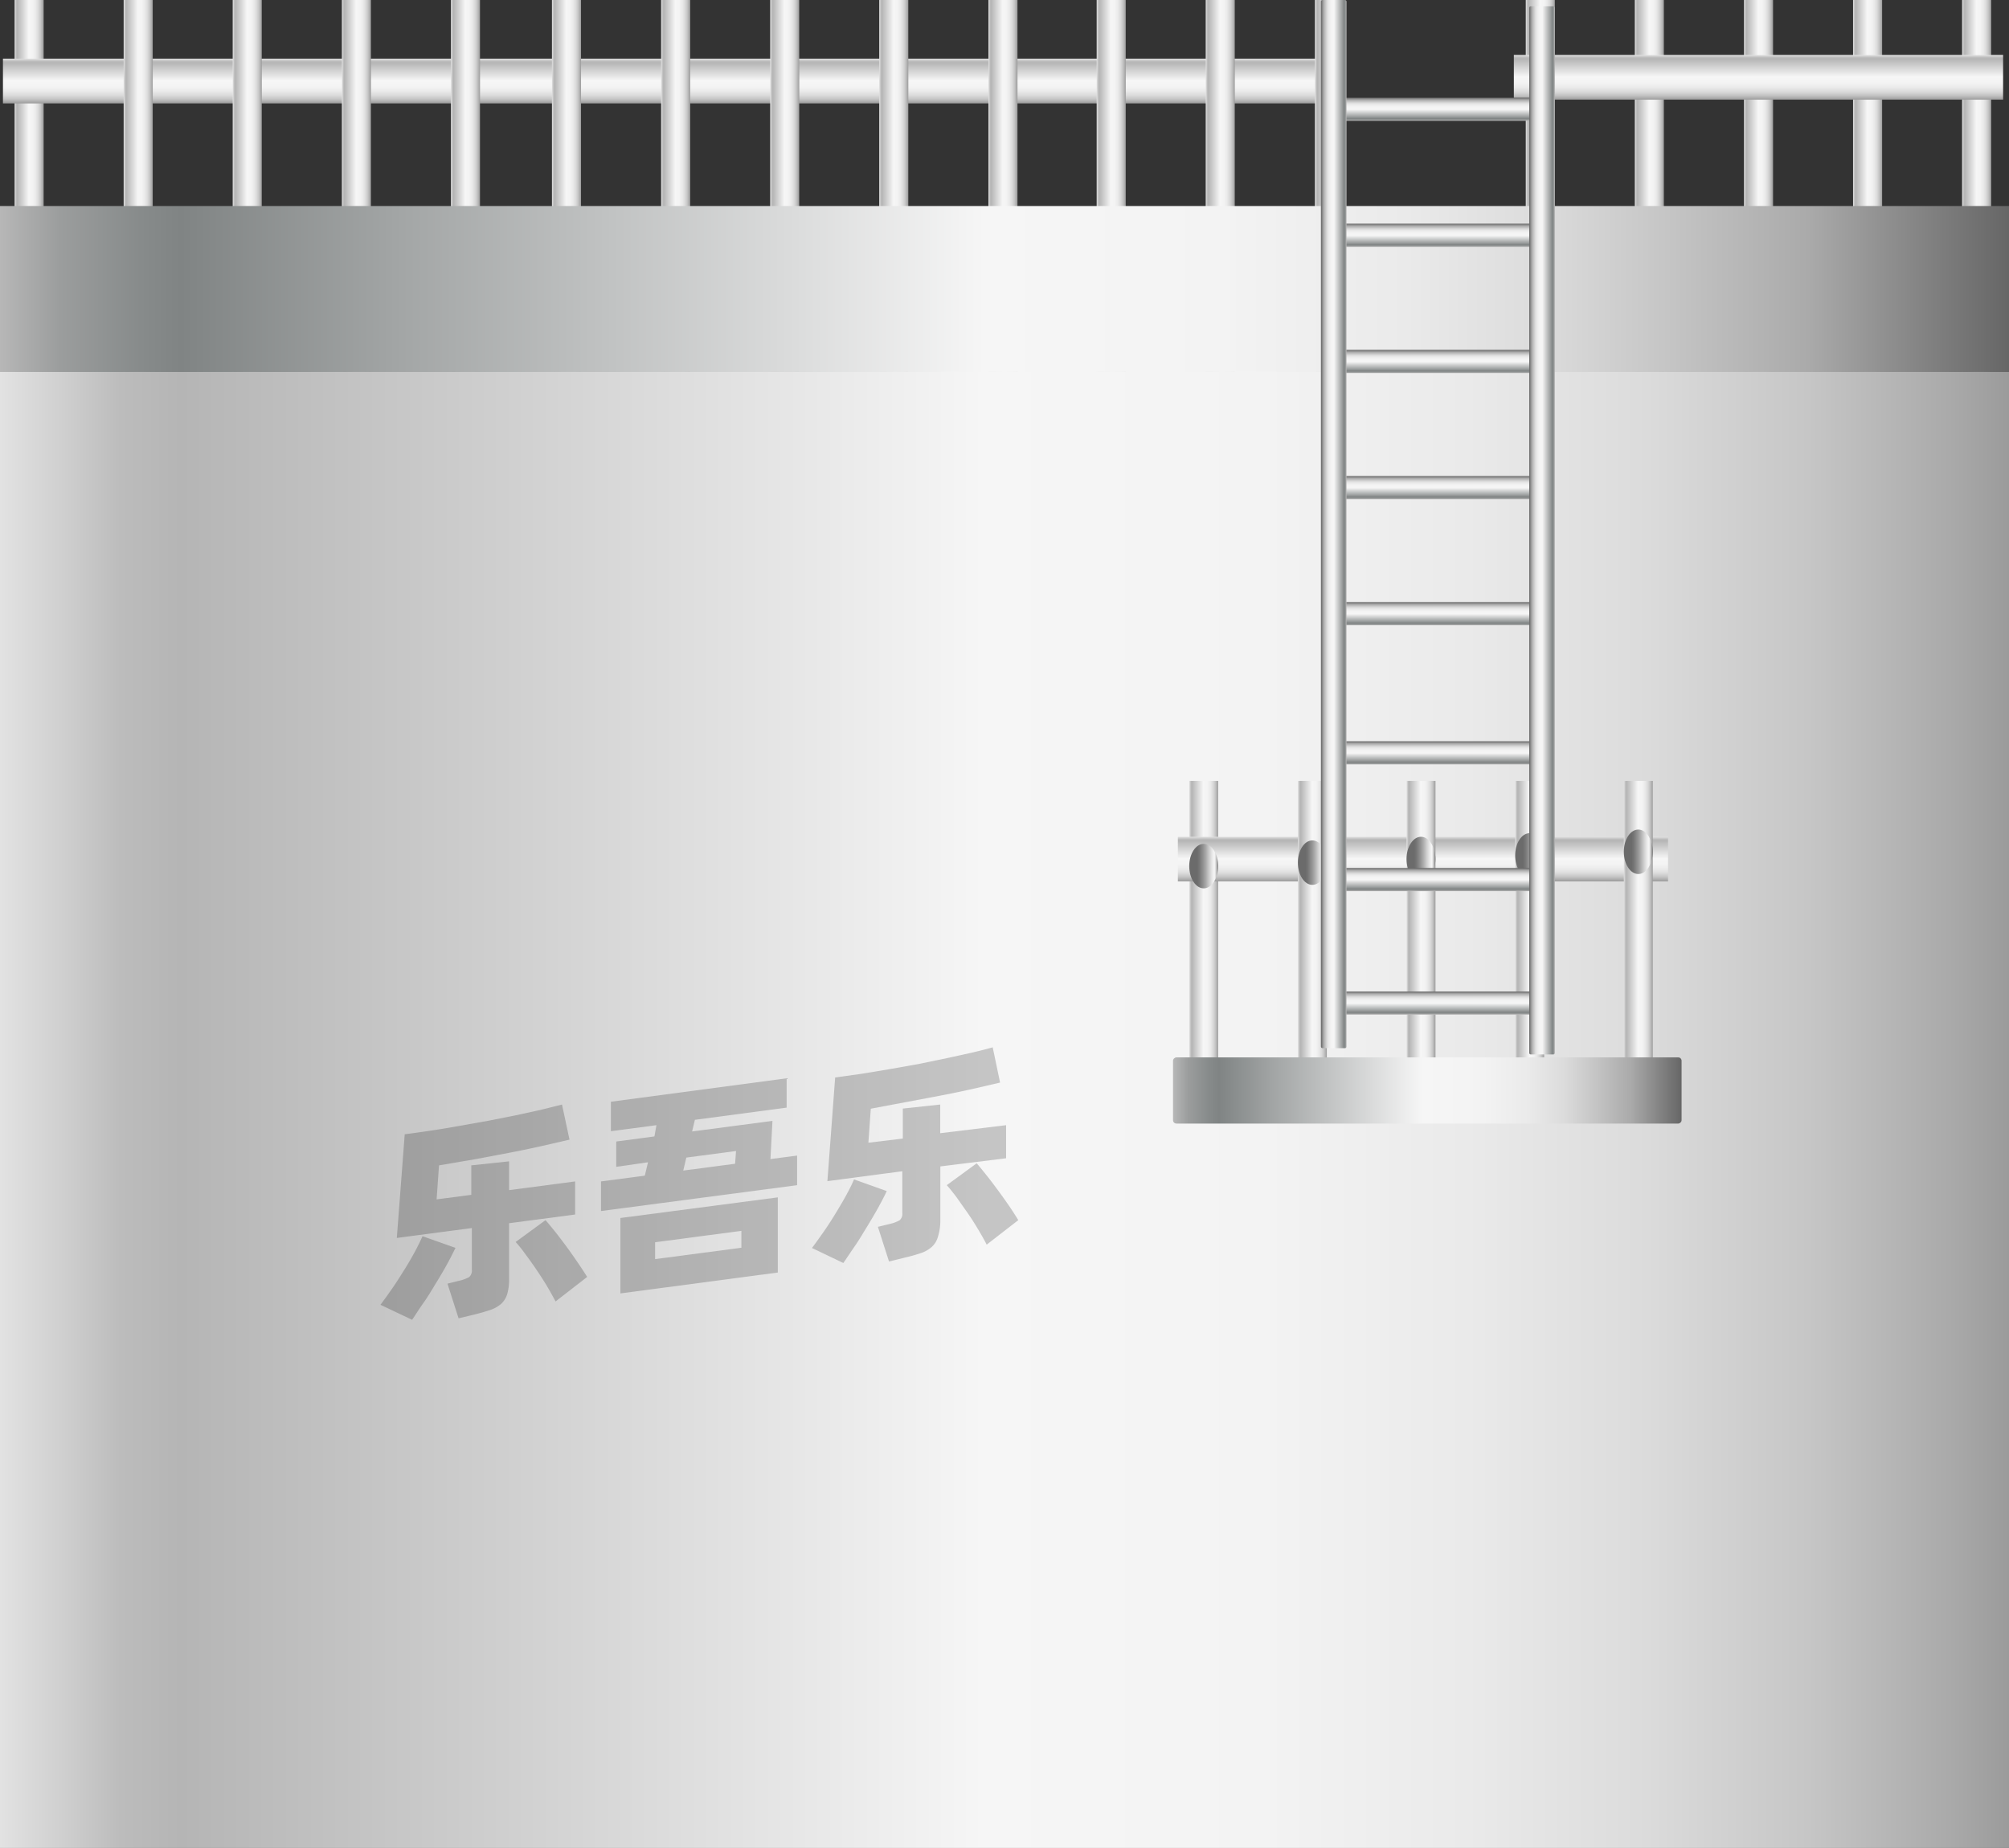 <svg xmlns="http://www.w3.org/2000/svg" xmlns:xlink="http://www.w3.org/1999/xlink" viewBox="0 0 149.96 137.97"><rect x="0" y="0" width="149.96" height="137.97" fill="#333333" stroke="none"/><defs><style>.cls-1{fill:url(#未命名的渐变_105);}.cls-2{fill:url(#未命名的渐变_105-2);}.cls-3{fill:url(#未命名的渐变_105-3);}.cls-4{fill:url(#未命名的渐变_105-4);}.cls-5{fill:url(#未命名的渐变_105-5);}.cls-6{fill:url(#未命名的渐变_105-6);}.cls-7{fill:url(#未命名的渐变_105-7);}.cls-8{fill:url(#未命名的渐变_105-8);}.cls-9{fill:url(#未命名的渐变_105-9);}.cls-10{fill:url(#未命名的渐变_105-10);}.cls-11{fill:url(#未命名的渐变_105-11);}.cls-12{fill:url(#未命名的渐变_105-12);}.cls-13{fill:url(#未命名的渐变_105-13);}.cls-14{fill:url(#未命名的渐变_105-14);}.cls-15{fill:url(#未命名的渐变_105-15);}.cls-16{fill:url(#未命名的渐变_105-16);}.cls-17{fill:url(#未命名的渐变_105-17);}.cls-18{fill:url(#未命名的渐变_105-18);}.cls-19{fill:url(#未命名的渐变_67);}.cls-20{fill:url(#未命名的渐变_105-19);}.cls-21{fill:url(#未命名的渐变_67-2);}.cls-22{fill:url(#未命名的渐变_105-20);}.cls-23{fill:url(#未命名的渐变_67-3);}.cls-24{fill:url(#未命名的渐变_105-21);}.cls-25{fill:url(#未命名的渐变_67-4);}.cls-26{fill:url(#未命名的渐变_105-22);}.cls-27{fill:url(#未命名的渐变_67-5);}.cls-28{fill:url(#未命名的渐变_105-23);}.cls-29{fill:url(#未命名的渐变_105-24);}.cls-30{fill:url(#未命名的渐变_105-25);}.cls-31{fill:url(#未命名的渐变_105-26);}.cls-32{fill:url(#未命名的渐变_105-27);}.cls-33{fill:url(#未命名的渐变_143);}.cls-34{fill:url(#未命名的渐变_143-2);}.cls-35{fill:url(#未命名的渐变_143-3);}.cls-36{fill:url(#未命名的渐变_143-4);}.cls-37{fill:url(#未命名的渐变_143-5);}.cls-38{fill:url(#未命名的渐变_143-6);}.cls-39{fill:url(#未命名的渐变_143-7);}.cls-40{fill:url(#未命名的渐变_143-8);}.cls-41{fill:url(#未命名的渐变_143-9);}.cls-42{fill:url(#未命名的渐变_143-10);}.cls-43{fill:url(#未命名的渐变_143-11);}.cls-44{fill:url(#未命名的渐变_143-12);}.cls-45{opacity:0.2;}</style><linearGradient id="未命名的渐变_105" y1="82.48" x2="149.96" y2="82.48" gradientUnits="userSpaceOnUse"><stop offset="0" stop-color="#e2e2e2"/><stop offset="0.03" stop-color="#d0d0d0"/><stop offset="0.06" stop-color="#bcbcbc"/><stop offset="0.09" stop-color="#b5b5b5"/><stop offset="0.49" stop-color="#f6f6f6"/><stop offset="0.63" stop-color="#f3f3f3"/><stop offset="0.73" stop-color="#eaeaea"/><stop offset="0.82" stop-color="#dbdbdb"/><stop offset="0.9" stop-color="#c6c6c6"/><stop offset="0.97" stop-color="#aaa"/><stop offset="1" stop-color="#9b9b9b"/></linearGradient><linearGradient id="未命名的渐变_105-2" x1="113.89" y1="13.88" x2="116.06" y2="13.88" xlink:href="#未命名的渐变_105"/><linearGradient id="未命名的渐变_105-3" x1="122.03" y1="13.88" x2="124.2" y2="13.88" xlink:href="#未命名的渐变_105"/><linearGradient id="未命名的渐变_105-4" x1="130.18" y1="13.88" x2="132.34" y2="13.88" xlink:href="#未命名的渐变_105"/><linearGradient id="未命名的渐变_105-5" x1="138.32" y1="13.88" x2="140.49" y2="13.88" xlink:href="#未命名的渐变_105"/><linearGradient id="未命名的渐变_105-6" x1="146.46" y1="13.88" x2="148.63" y2="13.88" xlink:href="#未命名的渐变_105"/><linearGradient id="未命名的渐变_105-7" x1="1.09" y1="13.88" x2="3.25" y2="13.88" xlink:href="#未命名的渐变_105"/><linearGradient id="未命名的渐变_105-8" x1="-2701.85" y1="2112.78" x2="-2698.51" y2="2112.78" gradientTransform="translate(2749.76 -2106.73)" xlink:href="#未命名的渐变_105"/><linearGradient id="未命名的渐变_105-9" x1="9.23" y1="13.88" x2="11.4" y2="13.88" xlink:href="#未命名的渐变_105"/><linearGradient id="未命名的渐变_105-10" x1="17.37" y1="13.88" x2="19.54" y2="13.88" xlink:href="#未命名的渐变_105"/><linearGradient id="未命名的渐变_105-11" x1="25.52" y1="13.88" x2="27.68" y2="13.88" xlink:href="#未命名的渐变_105"/><linearGradient id="未命名的渐变_105-12" x1="33.66" y1="13.88" x2="35.83" y2="13.88" xlink:href="#未命名的渐变_105"/><linearGradient id="未命名的渐变_105-13" x1="41.2" y1="13.88" x2="43.37" y2="13.88" xlink:href="#未命名的渐变_105"/><linearGradient id="未命名的渐变_105-14" x1="49.35" y1="13.88" x2="51.51" y2="13.88" xlink:href="#未命名的渐变_105"/><linearGradient id="未命名的渐变_105-15" x1="57.49" y1="13.88" x2="59.66" y2="13.88" xlink:href="#未命名的渐变_105"/><linearGradient id="未命名的渐变_105-16" x1="65.63" y1="13.88" x2="67.8" y2="13.88" xlink:href="#未命名的渐变_105"/><linearGradient id="未命名的渐变_105-17" x1="88.77" y1="69.91" x2="90.93" y2="69.91" xlink:href="#未命名的渐变_105"/><linearGradient id="未命名的渐变_105-18" x1="-2643.77" y1="2056.15" x2="-2640.44" y2="2056.15" gradientTransform="translate(2748.31 -1992.02)" xlink:href="#未命名的渐变_105"/><linearGradient id="未命名的渐变_67" x1="89.35" y1="64.66" x2="90.97" y2="64.66" gradientUnits="userSpaceOnUse"><stop offset="0" stop-color="#6b6b6b"/><stop offset="0.11" stop-color="#767676"/><stop offset="0.3" stop-color="#959595"/><stop offset="0.41" stop-color="#aaa"/><stop offset="0.56" stop-color="#ccc"/><stop offset="0.71" stop-color="#eaeaea"/><stop offset="0.8" stop-color="#f6f6f6"/><stop offset="0.83" stop-color="#ededed"/><stop offset="0.87" stop-color="#d4d4d4"/><stop offset="0.92" stop-color="#ababab"/><stop offset="0.98" stop-color="#737373"/><stop offset="0.99" stop-color="#666"/></linearGradient><linearGradient id="未命名的渐变_105-19" x1="96.88" y1="69.91" x2="99.04" y2="69.91" xlink:href="#未命名的渐变_105"/><linearGradient id="未命名的渐变_67-2" x1="97.46" y1="64.4" x2="99.08" y2="64.4" xlink:href="#未命名的渐变_67"/><linearGradient id="未命名的渐变_105-20" x1="104.99" y1="69.91" x2="107.15" y2="69.91" xlink:href="#未命名的渐变_105"/><linearGradient id="未命名的渐变_67-3" x1="105.56" y1="64.13" x2="107.19" y2="64.13" xlink:href="#未命名的渐变_67"/><linearGradient id="未命名的渐变_105-21" x1="113.1" y1="69.91" x2="115.26" y2="69.91" xlink:href="#未命名的渐变_105"/><linearGradient id="未命名的渐变_67-4" x1="113.67" y1="63.86" x2="115.29" y2="63.86" xlink:href="#未命名的渐变_67"/><linearGradient id="未命名的渐变_105-22" x1="121.21" y1="69.91" x2="123.37" y2="69.91" xlink:href="#未命名的渐变_105"/><linearGradient id="未命名的渐变_67-5" x1="121.78" y1="63.59" x2="123.4" y2="63.59" xlink:href="#未命名的渐变_67"/><linearGradient id="未命名的渐变_105-23" x1="73.78" y1="13.88" x2="75.94" y2="13.88" xlink:href="#未命名的渐变_105"/><linearGradient id="未命名的渐变_105-24" x1="81.86" y1="13.88" x2="84.03" y2="13.88" xlink:href="#未命名的渐变_105"/><linearGradient id="未命名的渐变_105-25" x1="90" y1="13.88" x2="92.17" y2="13.88" xlink:href="#未命名的渐变_105"/><linearGradient id="未命名的渐变_105-26" x1="98.15" y1="13.88" x2="100.31" y2="13.88" xlink:href="#未命名的渐变_105"/><linearGradient id="未命名的渐变_105-27" x1="-2702.14" y1="2031.1" x2="-2698.8" y2="2031.1" gradientTransform="translate(2831.73 -2025.33)" xlink:href="#未命名的渐变_105"/><linearGradient id="未命名的渐变_143" x1="-2624.82" y1="2074.8" x2="-2624.82" y2="2036.84" gradientTransform="translate(2731.36 -1974.41)" gradientUnits="userSpaceOnUse"><stop offset="0" stop-color="#b7b7b7"/><stop offset="0.03" stop-color="#9b9d9d"/><stop offset="0.07" stop-color="#878b8b"/><stop offset="0.09" stop-color="#808484"/><stop offset="0.2" stop-color="#a3a6a6"/><stop offset="0.49" stop-color="#f6f6f6"/><stop offset="0.61" stop-color="#f3f3f3"/><stop offset="0.7" stop-color="#eaeaea"/><stop offset="0.77" stop-color="#dbdbdb"/><stop offset="0.83" stop-color="#c5c5c5"/><stop offset="0.9" stop-color="#aaa"/><stop offset="0.95" stop-color="#888"/><stop offset="1" stop-color="#666"/></linearGradient><linearGradient id="未命名的渐变_143-2" x1="0" y1="21.57" x2="149.96" y2="21.57" gradientTransform="matrix(1, 0, 0, 1, 0, 0)" xlink:href="#未命名的渐变_143"/><linearGradient id="未命名的渐变_143-3" x1="107.17" y1="9.01" x2="107.17" y2="7.29" gradientTransform="matrix(1, 0, 0, 1, 0, 0)" xlink:href="#未命名的渐变_143"/><linearGradient id="未命名的渐变_143-4" x1="107.17" y1="18.43" x2="107.17" y2="16.7" gradientTransform="matrix(1, 0, 0, 1, 0, 0)" xlink:href="#未命名的渐变_143"/><linearGradient id="未命名的渐变_143-5" x1="107.17" y1="27.85" x2="107.17" y2="26.12" gradientTransform="matrix(1, 0, 0, 1, 0, 0)" xlink:href="#未命名的渐变_143"/><linearGradient id="未命名的渐变_143-6" x1="107.17" y1="37.26" x2="107.17" y2="35.54" gradientTransform="matrix(1, 0, 0, 1, 0, 0)" xlink:href="#未命名的渐变_143"/><linearGradient id="未命名的渐变_143-7" x1="107.17" y1="46.68" x2="107.17" y2="44.95" gradientTransform="matrix(1, 0, 0, 1, 0, 0)" xlink:href="#未命名的渐变_143"/><linearGradient id="未命名的渐变_143-8" x1="106.54" y1="57.07" x2="106.54" y2="55.34" gradientTransform="matrix(1, 0, 0, 1, 0, 0)" xlink:href="#未命名的渐变_143"/><linearGradient id="未命名的渐变_143-9" x1="107.17" y1="66.53" x2="107.17" y2="64.8" gradientTransform="matrix(1, 0, 0, 1, 0, 0)" xlink:href="#未命名的渐变_143"/><linearGradient id="未命名的渐变_143-10" x1="107.17" y1="75.74" x2="107.17" y2="74.02" gradientTransform="matrix(1, 0, 0, 1, 0, 0)" xlink:href="#未命名的渐变_143"/><linearGradient id="未命名的渐变_143-11" x1="-759.02" y1="39.13" x2="-757.12" y2="39.13" gradientTransform="matrix(1, 0, 0, -1, 857.63, 78.25)" xlink:href="#未命名的渐变_143"/><linearGradient id="未命名的渐变_143-12" x1="-774.57" y1="39.6" x2="-772.66" y2="39.6" gradientTransform="matrix(1, 0, 0, -1, 888.72, 79.19)" xlink:href="#未命名的渐变_143"/></defs><title>Aeration digester （曝气池)</title><g id="图层_2" data-name="图层 2"><g id="图层_125" data-name="图层 125"><g id="Aeration_digester_曝气池_" data-name="Aeration digester （曝气池)"><rect class="cls-1" y="26.98" width="149.96" height="110.98"/><rect class="cls-2" x="113.89" width="2.17" height="27.76"/><rect class="cls-3" x="122.03" width="2.17" height="27.76"/><rect class="cls-4" x="130.18" width="2.17" height="27.76"/><rect class="cls-5" x="138.32" width="2.17" height="27.76"/><rect class="cls-6" x="146.46" width="2.17" height="27.76"/><rect class="cls-7" x="1.09" width="2.17" height="27.76"/><rect class="cls-8" x="47.91" y="-43.3" width="3.34" height="98.71" transform="translate(55.63 -43.53) rotate(90)"/><rect class="cls-9" x="9.23" width="2.17" height="27.76"/><rect class="cls-10" x="17.37" width="2.17" height="27.76"/><rect class="cls-11" x="25.52" width="2.17" height="27.76"/><rect class="cls-12" x="33.66" width="2.17" height="27.76"/><rect class="cls-13" x="41.2" width="2.17" height="27.76"/><rect class="cls-14" x="49.35" width="2.17" height="27.76"/><rect class="cls-15" x="57.49" width="2.17" height="27.76"/><rect class="cls-16" x="65.63" width="2.17" height="27.76"/><rect class="cls-17" x="88.77" y="58.3" width="2.16" height="23.21"/><rect class="cls-18" x="104.55" y="45.83" width="3.33" height="36.59" transform="translate(170.34 -42.08) rotate(90)"/><ellipse class="cls-19" cx="89.85" cy="64.66" rx="1.08" ry="1.66"/><rect class="cls-20" x="96.88" y="58.3" width="2.16" height="23.21"/><ellipse class="cls-21" cx="97.96" cy="64.4" rx="1.08" ry="1.66"/><rect class="cls-22" x="104.99" y="58.3" width="2.16" height="23.21"/><ellipse class="cls-23" cx="106.07" cy="64.13" rx="1.08" ry="1.66"/><rect class="cls-24" x="113.1" y="58.3" width="2.16" height="23.21"/><ellipse class="cls-25" cx="114.18" cy="63.86" rx="1.08" ry="1.66"/><rect class="cls-26" x="121.21" y="58.3" width="2.16" height="23.21"/><ellipse class="cls-27" cx="122.29" cy="63.59" rx="1.08" ry="1.66"/><rect class="cls-28" x="73.78" width="2.17" height="27.76"/><rect class="cls-29" x="81.86" width="2.17" height="27.76"/><rect class="cls-30" x="90" width="2.17" height="27.76"/><rect class="cls-31" x="98.15" width="2.17" height="27.76"/><rect class="cls-32" x="129.59" y="-12.49" width="3.34" height="36.52" transform="translate(137.03 -125.49) rotate(90)"/><rect class="cls-33" x="104.07" y="62.43" width="4.94" height="37.96" rx="0.25" transform="translate(187.95 -25.13) rotate(90)"/><rect class="cls-34" y="15.38" width="149.96" height="12.39"/><rect class="cls-35" x="99.56" y="7.29" width="15.23" height="1.73"/><rect class="cls-36" x="99.56" y="16.7" width="15.23" height="1.73"/><rect class="cls-37" x="99.56" y="26.12" width="15.23" height="1.73"/><rect class="cls-38" x="99.56" y="35.54" width="15.23" height="1.73"/><rect class="cls-39" x="99.56" y="44.95" width="15.23" height="1.73"/><rect class="cls-40" x="98.93" y="55.34" width="15.23" height="1.73"/><rect class="cls-41" x="99.56" y="64.8" width="15.23" height="1.73"/><rect class="cls-42" x="99.56" y="74.02" width="15.23" height="1.73"/><rect class="cls-43" x="98.61" width="1.91" height="78.25" rx="0.11" transform="translate(199.12 78.25) rotate(-180)"/><rect class="cls-44" x="114.15" y="0.47" width="1.91" height="78.25" rx="0.11" transform="translate(230.21 79.19) rotate(180)"/><g class="cls-45"><path d="M34,93.16c-.18.37-.39.79-.65,1.26s-.54.94-.84,1.43-.6,1-.91,1.43-.58.88-.84,1.25L28.4,97.41c.27-.36.56-.77.87-1.21s.6-.91.89-1.37.55-.91.79-1.35.43-.84.59-1.19Zm4-1.84v4.11a3.84,3.84,0,0,1-.14,1.18,1.65,1.65,0,0,1-.44.72,2.42,2.42,0,0,1-.81.46c-.33.11-.73.23-1.21.35l-1.17.28-.83-2.59.89-.22a2.69,2.69,0,0,0,.73-.27.65.65,0,0,0,.2-.55V91.68l-5.6.74.59-7.74c.62-.08,1.27-.17,2-.28s1.39-.22,2.1-.35l2.14-.38,2.07-.41,1.87-.41,1.56-.39.56,2.62-2.08.48c-.76.17-1.57.34-2.41.5l-2.6.49L32.77,87l-.18,2.54,2.59-.34V87L38,86.7v2.15l4.93-.65v2.47Zm2.72-.23c.17.19.39.46.65.78s.54.69.83,1.08.58.8.86,1.21.54.8.77,1.17l-2.36,1.83c-.19-.36-.4-.74-.65-1.16s-.52-.83-.79-1.23-.55-.79-.82-1.15a10.07,10.07,0,0,0-.72-.9Z"/><path d="M59.5,86.27v2.21L44.86,90.41V88.2l3.27-.43.24-1L46,87.11V85.22l2.85-.38L49,84l-3.4.45v-2.2L58.72,80.5v2.19l-6.85.91-.21.87,6-.79-.15,2.85ZM46.31,90.93l11.75-1.54V95L46.31,96.56ZM48.9,94l6.44-.85V91.89l-6.44.85ZM51,87.39l3.87-.51.07-.95-3.71.49Z"/><path d="M66.19,88.92c-.17.37-.39.79-.65,1.26s-.54.94-.84,1.43-.6,1-.9,1.43-.59.88-.85,1.25l-2.34-1.12c.27-.36.56-.77.87-1.21s.61-.91.89-1.37.55-.91.79-1.35.44-.84.59-1.19Zm4-1.84v4.11A4.18,4.18,0,0,1,70,92.37a1.58,1.58,0,0,1-.45.72,2.33,2.33,0,0,1-.81.46c-.33.11-.73.23-1.21.34l-1.17.29-.83-2.59.9-.22a2.73,2.73,0,0,0,.72-.27.63.63,0,0,0,.2-.55V87.44l-5.59.74.58-7.74,2-.28,2.11-.35,2.14-.38L70.66,79l1.87-.41c.59-.14,1.11-.27,1.57-.4l.55,2.63-2.07.48c-.77.17-1.57.34-2.42.5l-2.6.49L65,82.77l-.18,2.54L67.39,85V82.76l2.79-.3V84.6L75.1,84v2.47Zm2.71-.23c.18.19.39.46.65.78s.54.69.83,1.08.58.79.87,1.21.53.8.76,1.17l-2.36,1.83c-.18-.36-.4-.74-.65-1.16s-.51-.83-.79-1.23l-.81-1.15c-.27-.36-.51-.66-.73-.9Z"/></g></g></g></g></svg>